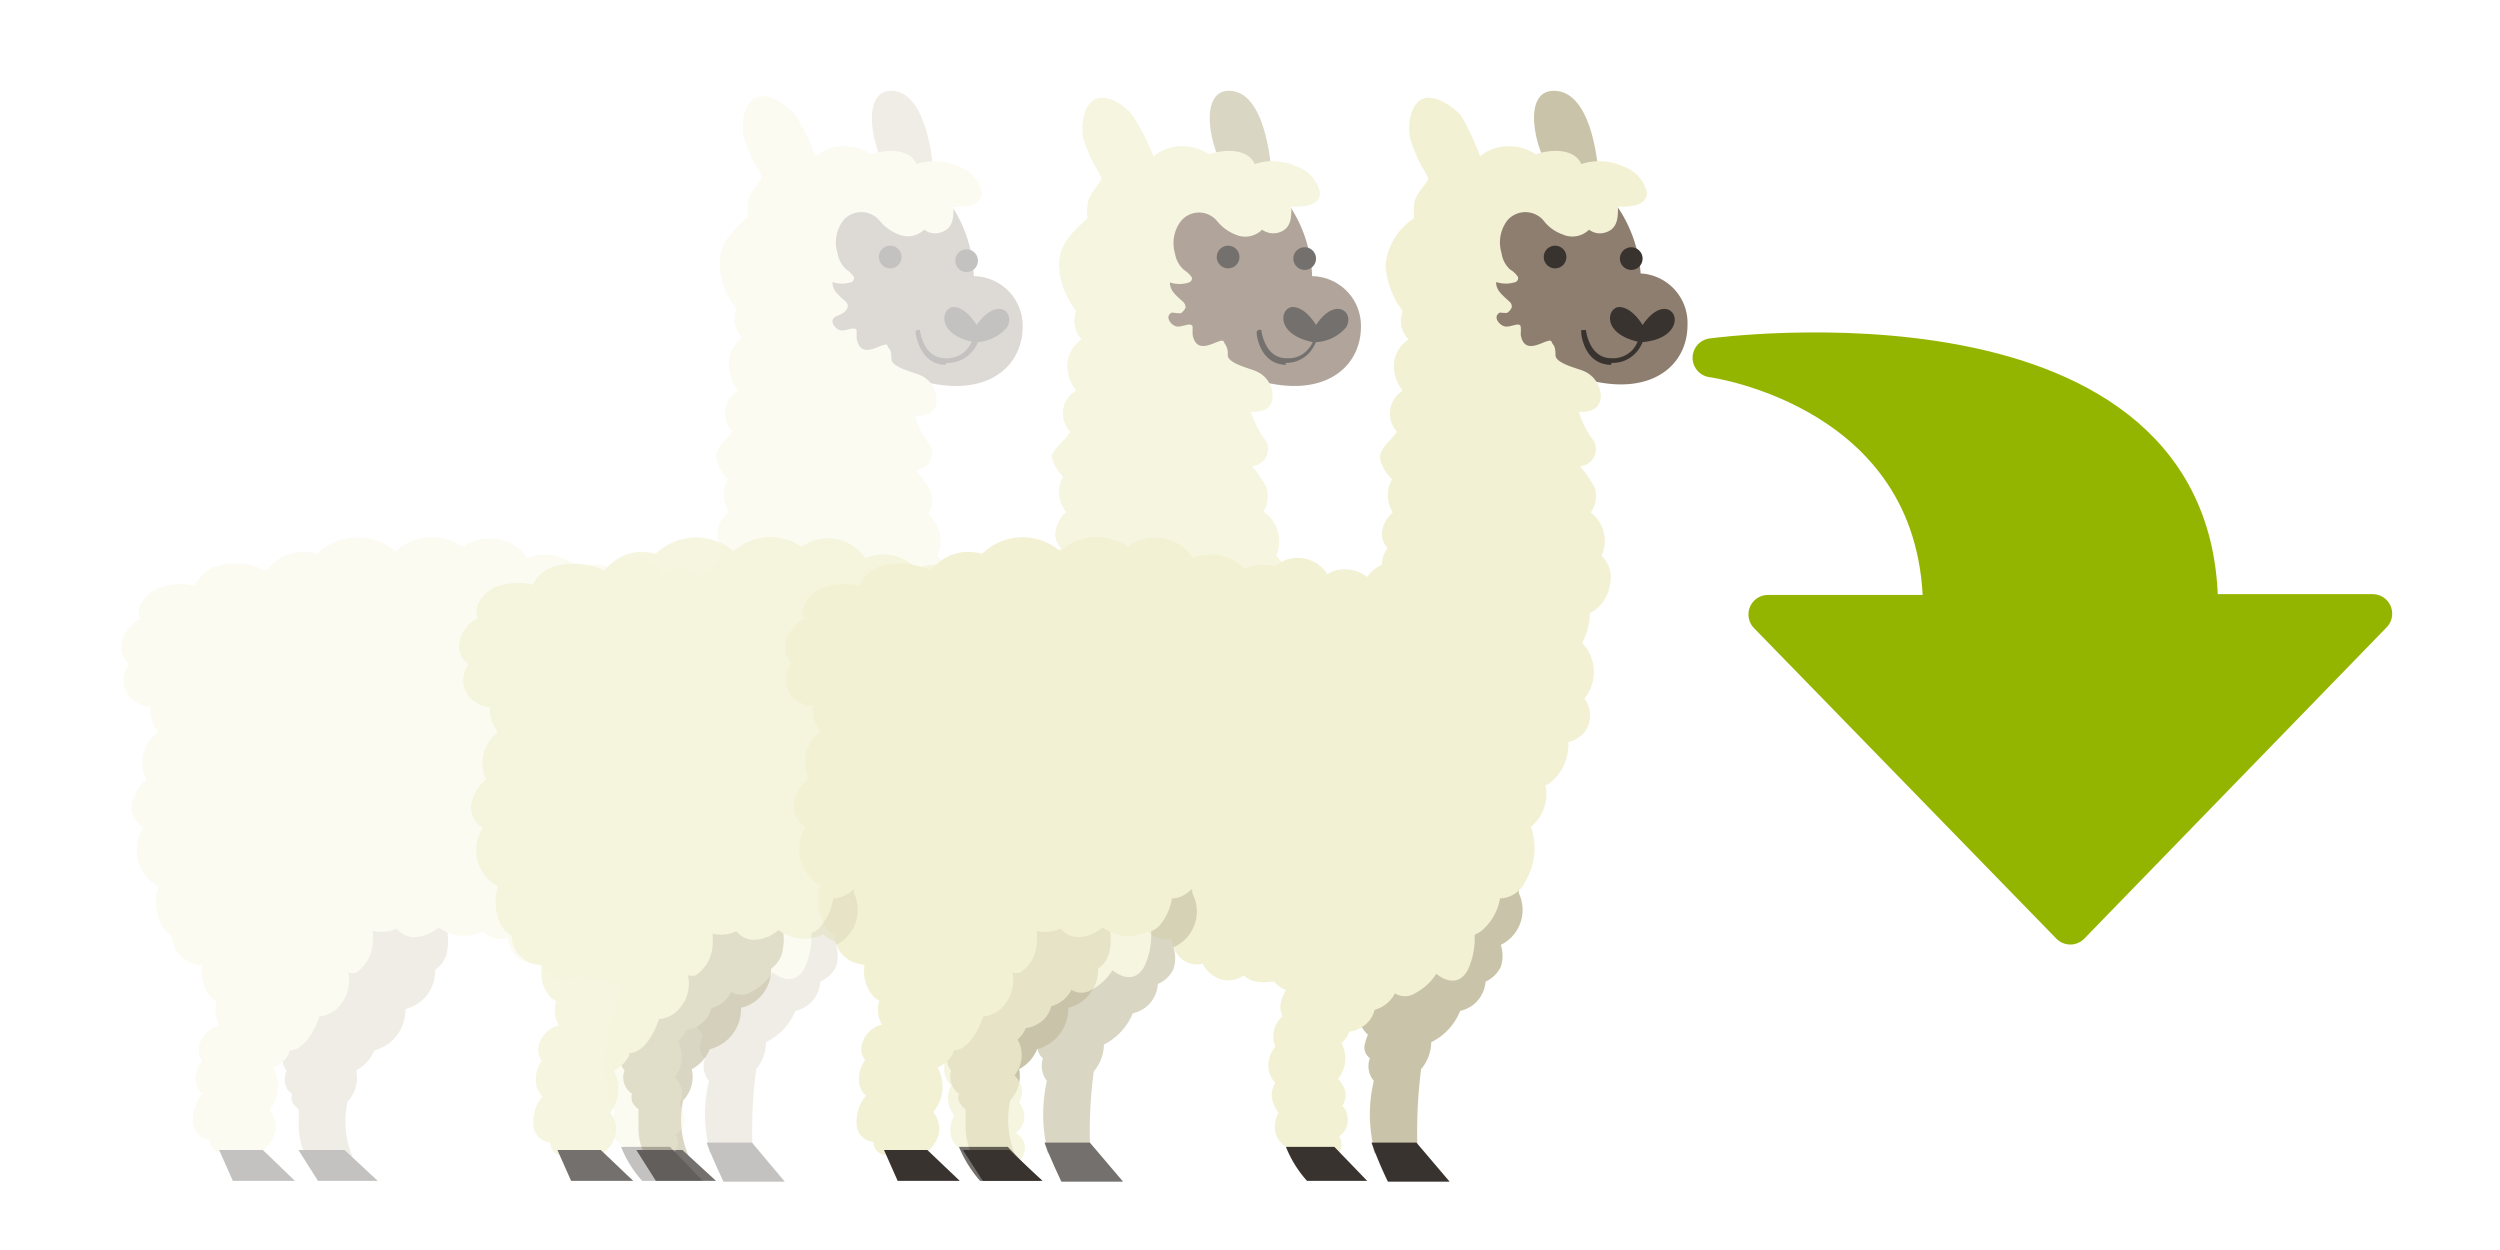 <svg xmlns="http://www.w3.org/2000/svg" viewBox="0 0 64 32"><title>io_importAnim</title><g id="Layer_25" data-name="Layer 25"><path d="M38.88,22.86a.13.13,0,0,0,0-.06c-.86-1.89-3.51,2.58-4.3,2.85-.15.05-.09.28.06.23l.16-.07a.71.71,0,0,0,.22.68,1.31,1.31,0,0,0-.09.28.34.34,0,0,0,.14.32.58.58,0,0,0,.1.58,3.7,3.7,0,0,0,0,1.72.08.08,0,0,0,0,.07v0c0,.1.13.1.2.05s.46,0,.69,0v.05c0,.16.26.09.23-.06a12.66,12.66,0,0,1,.09-2.13,1.09,1.09,0,0,0,.26-.69,1.52,1.52,0,0,0,.74-.8.83.83,0,0,0,.65-.75.8.8,0,0,0,.39-.38.89.89,0,0,0,0-.56A1,1,0,0,0,38.88,22.86Z" fill="#c9c4a9"/><path d="M28.8,22.87a1.34,1.34,0,0,1-.61.32.14.14,0,0,0-.18,0c-.79.09-1.69-.33-2.45.15-1.12.7-.57,2.36-1.6,3.18-.13.1.05.27.17.17a2.46,2.46,0,0,0,.33-.31,1.84,1.84,0,0,1-.09.28,1.77,1.77,0,0,0-.11.44.32.32,0,0,0,.09.3.58.58,0,0,0,.06.46.47.47,0,0,0,.14.14.25.25,0,0,0,0,.2.55.55,0,0,0,.17.2c0,.11,0,.22,0,.34a1.83,1.83,0,0,0,.09.65.81.81,0,0,0,.7.4.12.12,0,0,0,.21,0h0a.1.1,0,0,0,.11-.09.13.13,0,0,0,.14-.18,2.38,2.38,0,0,1-.11-1.35.9.9,0,0,0,.23-.8,1,1,0,0,0,.46-.51,1.08,1.08,0,0,0,.8-1.06,1,1,0,0,0,.76-1,.71.71,0,0,0,.27-.36,1.49,1.49,0,0,0-.12-1.1A1.34,1.34,0,0,0,29,23C29.09,22.93,28.91,22.76,28.8,22.87Zm-4,5.25h0a0,0,0,0,1,0,0h0Z" fill="#c9c4a9"/><path d="M41,14.23A.92.92,0,0,0,40.52,13a1.59,1.59,0,0,0-1.24-1.39c-1.18-.36-2.3.77-3.25,1.33h0a.8.8,0,0,0-.65.68.53.53,0,0,0,.14.41.86.86,0,0,0-.15.43.91.91,0,0,0-.37.31.93.93,0,0,0-.89-.14l-.13.07a.89.89,0,0,0-1.35-.19.93.93,0,0,0-.76.06,1.18,1.18,0,0,0-1.33-.28A1.14,1.14,0,0,0,28.88,14a1.41,1.41,0,0,0-1.74.11,1.48,1.48,0,0,0-2,.07,1.2,1.2,0,0,0-1.2.3.69.69,0,0,0-.11.13,1.8,1.8,0,0,0-1.25-.12A.87.87,0,0,0,22,15a1.67,1.67,0,0,0-.77,0,.91.91,0,0,0-.64.5.37.37,0,0,0,0,.35.88.88,0,0,0-.48.67.53.53,0,0,0,.15.46.68.68,0,0,0,0,.83.85.85,0,0,0,.55.27.91.91,0,0,0,.2.64,1,1,0,0,0-.31,1.21,1.32,1.32,0,0,0-.32.45.62.62,0,0,0,.24.79,1.07,1.07,0,0,0,.39,1.5,1.32,1.32,0,0,0,.09,1,.59.59,0,0,0,.26.26.78.78,0,0,0,.31.6.68.68,0,0,0,.47.15.94.94,0,0,0,.19.79.34.34,0,0,0,.18.14.84.84,0,0,0,0,.47.69.69,0,0,0,.07.15.69.69,0,0,0-.53.6.43.43,0,0,0,.1.31.76.76,0,0,0-.16.51.52.52,0,0,0,.18.4,1,1,0,0,0-.24.71.46.46,0,0,0,.43.47.34.34,0,0,0,.3.34.67.67,0,0,0,.39-.08.61.61,0,0,0,.84-.17.66.66,0,0,0,0-.85A1,1,0,0,0,24,27.33a.78.78,0,0,0,.41-.39l0-.05c.34,0,.62-.44.76-.87a.74.74,0,0,0,.53-.28,1,1,0,0,0,.22-.84.46.46,0,0,0,.19,0,.93.93,0,0,0,.43-.72,2,2,0,0,0,0-.35.91.91,0,0,0,.61-.06.61.61,0,0,0,.45.22,1,1,0,0,0,.63-.25,1.08,1.08,0,0,0,1.15.1.61.61,0,0,0,.34.2.88.88,0,0,0,.28,0,.71.71,0,0,0,.23.49.61.61,0,0,0,.56.14.79.79,0,0,0,.43.39.68.68,0,0,0,.62-.09.58.58,0,0,0,.28.15,1.16,1.16,0,0,0,.49,0,.76.76,0,0,0,.09.09.83.83,0,0,0,.22.14,1,1,0,0,0-.14.37.58.58,0,0,0,.05.3.67.67,0,0,0-.18.77.78.78,0,0,0-.18.48.62.62,0,0,0,.18.45.58.58,0,0,0-.05.53.73.73,0,0,0,.13.23.76.76,0,0,0-.09.42.56.56,0,0,0,.57.53.78.78,0,0,0,.71.27.4.4,0,0,0,.36-.61.5.5,0,0,0,.21-.53.36.36,0,0,0-.13-.25.48.48,0,0,0,0-.55.53.53,0,0,0-.11-.14.82.82,0,0,0,.09-.92.61.61,0,0,0,.2-.29.73.73,0,0,0,.33-.12.7.7,0,0,0,.32-.44.81.81,0,0,0,.52-.42.48.48,0,0,0,.51,0,1.46,1.46,0,0,0,.55-.5c.27.22.61.28.81-.11a1.89,1.89,0,0,0,.17-.89.8.8,0,0,0,.21-.13A1.39,1.39,0,0,0,38.4,23a.74.74,0,0,0,.65-.44,1.63,1.63,0,0,0,.14-1.39,1.09,1.09,0,0,0,.37-1.08l.06,0A1.27,1.27,0,0,0,40.15,19a.85.85,0,0,0,.41-.25.72.72,0,0,0,0-.87,1.06,1.06,0,0,0-.06-1.42,1.62,1.62,0,0,0,.2-.76,1,1,0,0,0,.52-.76A.76.76,0,0,0,41,14.23ZM21,20.91s0,0,0,0Z" fill="#f2f1d3"/><polygon points="22.63 29.44 23.74 29.44 24.57 30.23 22.98 30.23 22.63 29.44" fill="#38332f"/><polygon points="24.65 29.44 25.16 30.23 26.69 30.23 25.84 29.44 24.65 29.44" fill="#38332f"/><path d="M32.92,29.36h1.24l.84.87H33.46A2.88,2.88,0,0,1,32.92,29.36Z" fill="#38332f"/><path d="M35.11,29.25h1.15l.85,1H35.53A9.89,9.89,0,0,1,35.11,29.25Z" fill="#38332f"/><path d="M40.92,4.45s-.1-2-1.05-2.12-.6,1.54-.12,2.12S40.92,4.45,40.92,4.45Z" fill="#c9c4a9"/><path d="M41.24,5.07A3.45,3.45,0,0,1,42,7,1.27,1.27,0,0,1,43.2,8.32c0,1.27-1.39,2.18-3.77.91s-2.3-2.66-1.67-3.79S41.24,5.07,41.24,5.07Z" fill="#8e7e70"/><path d="M41.47,6.62a.29.29,0,0,0,.58,0,.29.29,0,0,0-.58,0Z" fill="#38332f"/><path d="M39.52,6.57a.29.29,0,1,0,.28-.28A.29.29,0,0,0,39.52,6.57Z" fill="#38332f"/><path d="M41.26,9.29a.8.8,0,0,0,.6-.24.86.86,0,0,0,.25-.59.06.06,0,0,0-.12,0,.81.81,0,0,1-.21.51.68.68,0,0,1-.53.2c-.57,0-.65-.71-.65-.72s0,0-.07,0-.05,0-.05.07.09.81.76.82Z" fill="#38332f"/><path d="M42.05,8.32s-.25-.44-.58-.46-.5.7.52.9c0,0,.61,0,.83-.38S42.56,7.57,42.05,8.32Z" fill="#38332f"/><path d="M35.76,11.05A.69.69,0,0,1,35.91,10a1,1,0,0,1-.22-.53.81.81,0,0,1,.37-.78.68.68,0,0,1-.15-.73,2.13,2.13,0,0,1-.44-1.17,1.6,1.6,0,0,1,.73-1.2,1.67,1.67,0,0,1,0-.32c0-.27.24-.46.37-.69l-.09-.18a3.47,3.47,0,0,1-.38-.86c-.07-.33,0-.85.3-1s.77.17,1,.41A7,7,0,0,1,37.89,4a1.15,1.15,0,0,1,.6-.25,1.29,1.29,0,0,1,.83.2c.43-.15,1-.13,1.16.25a1.47,1.47,0,0,1,1.07.06.92.92,0,0,1,.61.67c0,.33-.39.37-.74.36,0,.28,0,.58-.35.67a.46.46,0,0,1-.39-.08A.61.61,0,0,1,40,6a1.05,1.05,0,0,1-.49-.36.61.61,0,0,0-.92,0,.93.93,0,0,0-.15.84.69.69,0,0,0,.22.42.61.61,0,0,1,.2.19.11.11,0,0,1-.06.13.8.8,0,0,1-.5,0c0,.22.16.33.34.5a.16.16,0,0,1,.06.15.31.31,0,0,1-.12.14A.84.84,0,0,1,38.4,8c-.21.11,0,.35.15.36s.35-.12.38,0a1.18,1.18,0,0,1,0,.2c.07.47.44.26.63.19s.14,0,.2.07.06.2.06.27c0,.22.58.34.75.42a.72.72,0,0,1,.41.62c0,.34-.27.43-.56.41a2.29,2.29,0,0,0,.39.76.46.46,0,0,1-.06.49.54.54,0,0,1-.3.15,2.8,2.8,0,0,1,.37.53.71.71,0,0,1-.15.71.46.46,0,0,1-.56.1.58.58,0,0,1-.5.32.63.63,0,0,1-.45-.15A.75.75,0,0,1,38,13.39a.76.76,0,0,1-1.06,0,.89.89,0,0,1-1.15-.12.8.8,0,0,1-.15-1,1,1,0,0,1-.31-.53C35.31,11.45,35.6,11.31,35.76,11.05Z" fill="#f2f1d3"/><g opacity="0.7"><path d="M30.52,22.86a.13.13,0,0,0,0-.06c-.87-1.89-3.51,2.58-4.31,2.85-.14.05-.08.28.07.23l.15-.07a.74.74,0,0,0,.22.68.9.9,0,0,0-.08.28.33.33,0,0,0,.13.32.63.63,0,0,0,.1.58,4,4,0,0,0,0,1.72.14.14,0,0,0,0,.07v0a.11.11,0,0,0,.19.05c.23,0,.46,0,.69,0a.07.07,0,0,0,0,.05c0,.16.26.09.23-.06A11.69,11.69,0,0,1,28,27.43a1.09,1.09,0,0,0,.26-.69,1.56,1.56,0,0,0,.74-.8.81.81,0,0,0,.64-.75.78.78,0,0,0,.4-.38.89.89,0,0,0,0-.56A1,1,0,0,0,30.52,22.86Z" fill="#c9c4a9"/><path d="M20.44,22.87a1.39,1.39,0,0,1-.61.32.14.14,0,0,0-.18,0c-.79.09-1.69-.33-2.45.15-1.12.7-.57,2.36-1.61,3.18-.12.1.05.27.17.17a2,2,0,0,0,.33-.31,1.87,1.87,0,0,1-.08.28,2.4,2.4,0,0,0-.12.44.36.36,0,0,0,.1.3.5.5,0,0,0,.19.6.36.36,0,0,0,0,.2.55.55,0,0,0,.17.2,1.93,1.93,0,0,0,0,.34,1.62,1.62,0,0,0,.08.65.84.84,0,0,0,.71.4.12.12,0,0,0,.21,0h0a.11.11,0,0,0,.11-.09c.08,0,.19-.08.14-.18a2.3,2.3,0,0,1-.11-1.35.87.87,0,0,0,.22-.8,1,1,0,0,0,.46-.51,1.06,1.06,0,0,0,.8-1.06,1,1,0,0,0,.77-1,.77.77,0,0,0,.27-.36,1.45,1.45,0,0,0-.13-1.1,1.32,1.32,0,0,0,.67-.35A.12.12,0,0,0,20.44,22.87Zm-4,5.25h0v0h0Z" fill="#c9c4a9"/><path d="M32.67,14.23A.92.92,0,0,0,32.16,13a1.59,1.59,0,0,0-1.24-1.39c-1.19-.36-2.3.77-3.25,1.33h0a.78.78,0,0,0-.65.68.5.5,0,0,0,.14.41.86.86,0,0,0-.15.43.91.91,0,0,0-.37.31.93.93,0,0,0-.89-.14l-.14.07a.81.81,0,0,0-1-.39.86.86,0,0,0-.38.2.93.93,0,0,0-.76.06,1.17,1.17,0,0,0-1.32-.28A1.15,1.15,0,0,0,20.52,14a1.41,1.41,0,0,0-1.74.11,1.5,1.5,0,0,0-2,.07,1.19,1.19,0,0,0-1.19.3.69.69,0,0,0-.11.13,1.81,1.81,0,0,0-1.25-.12.91.91,0,0,0-.59.48,1.63,1.63,0,0,0-.76,0,.89.89,0,0,0-.64.5.37.37,0,0,0,0,.35.86.86,0,0,0-.48.67A.53.53,0,0,0,12,17a.68.68,0,0,0,0,.83.83.83,0,0,0,.54.27.92.92,0,0,0,.21.64,1,1,0,0,0-.31,1.21,1.2,1.2,0,0,0-.32.45.61.61,0,0,0,.24.79,1.05,1.05,0,0,0,.39,1.5,1.32,1.32,0,0,0,.08,1,.61.61,0,0,0,.27.26.75.75,0,0,0,.31.6.67.67,0,0,0,.47.15.93.93,0,0,0,.18.79.44.44,0,0,0,.18.14.84.84,0,0,0,0,.47.69.69,0,0,0,.07.15.69.69,0,0,0-.53.6.47.47,0,0,0,.09.31.81.81,0,0,0-.15.51.54.54,0,0,0,.17.4,1,1,0,0,0-.24.71.48.48,0,0,0,.44.47.33.33,0,0,0,.29.34.69.69,0,0,0,.4-.08.62.62,0,0,0,.84-.17.68.68,0,0,0,0-.85,1,1,0,0,0,.09-1.09.76.76,0,0,0,.4-.39l0-.05c.34,0,.62-.44.76-.87a.76.76,0,0,0,.53-.28.94.94,0,0,0,.21-.84.48.48,0,0,0,.2,0,1,1,0,0,0,.43-.72,2,2,0,0,0,0-.35.91.91,0,0,0,.61-.06.59.59,0,0,0,.44.22,1,1,0,0,0,.64-.25,1.08,1.08,0,0,0,1.15.1.62.62,0,0,0,.33.2.88.88,0,0,0,.28,0,.8.8,0,0,0,.23.49.62.62,0,0,0,.56.14.79.79,0,0,0,.43.39.67.67,0,0,0,.62-.09.62.62,0,0,0,.29.15,1.17,1.17,0,0,0,.49,0,.38.38,0,0,0,.09.09.83.83,0,0,0,.22.14,1,1,0,0,0-.14.37.49.49,0,0,0,.05.3.65.65,0,0,0-.18.77.73.73,0,0,0-.18.48.62.62,0,0,0,.18.45.67.67,0,0,0,.08.76.77.77,0,0,0-.1.42.56.56,0,0,0,.57.53.8.8,0,0,0,.72.27A.4.4,0,0,0,26,29a.5.5,0,0,0,.21-.53.46.46,0,0,0-.13-.25.48.48,0,0,0,0-.55.53.53,0,0,0-.11-.14.82.82,0,0,0,.08-.92.7.7,0,0,0,.21-.29.77.77,0,0,0,.33-.12.7.7,0,0,0,.32-.44.83.83,0,0,0,.52-.42.48.48,0,0,0,.51,0,1.44,1.44,0,0,0,.54-.5c.28.22.62.28.82-.11a1.89,1.89,0,0,0,.17-.89.63.63,0,0,0,.2-.13A1.39,1.39,0,0,0,30,23c.25,0,.48-.16.66-.44a1.67,1.67,0,0,0,.14-1.39,1.11,1.11,0,0,0,.37-1.08l.06,0A1.27,1.27,0,0,0,31.79,19a.78.78,0,0,0,.4-.25.72.72,0,0,0,.06-.87,1,1,0,0,0-.07-1.42,1.63,1.63,0,0,0,.21-.76,1,1,0,0,0,.52-.76A.76.76,0,0,0,32.67,14.23Zm-20,6.68s0,0,0,0Z" fill="#f2f1d3"/><polygon points="14.27 29.44 15.38 29.44 16.21 30.23 14.62 30.23 14.27 29.44" fill="#38332f"/><polygon points="16.29 29.44 16.79 30.23 18.33 30.23 17.47 29.44 16.29 29.44" fill="#38332f"/><path d="M24.55,29.36H25.8l.84.87H25.09A3.11,3.11,0,0,1,24.55,29.36Z" fill="#38332f"/><path d="M26.74,29.25H27.9l.85,1H27.17S26.83,29.53,26.74,29.25Z" fill="#38332f"/><path d="M32.55,4.45s-.09-2-1-2.12-.59,1.54-.12,2.12S32.55,4.45,32.55,4.45Z" fill="#c9c4a9"/><path d="M32.87,5.07a3.43,3.43,0,0,1,.72,2,1.27,1.27,0,0,1,1.25,1.29c0,1.27-1.39,2.18-3.77.91S28.76,6.57,29.4,5.44,32.87,5.07,32.87,5.07Z" fill="#8e7e70"/><path d="M33.11,6.62a.29.29,0,0,0,.58,0,.29.29,0,0,0-.58,0Z" fill="#38332f"/><path d="M31.15,6.57a.29.29,0,1,0,.29-.28A.29.29,0,0,0,31.15,6.57Z" fill="#38332f"/><path d="M32.9,9.29a.8.8,0,0,0,.6-.24.91.91,0,0,0,.25-.59.07.07,0,0,0-.07-.06.06.06,0,0,0,0,.06.78.78,0,0,1-.22.51.65.65,0,0,1-.53.2c-.56,0-.64-.71-.64-.72a.08.08,0,0,0-.07,0s-.05,0-.05.07.09.81.76.82Z" fill="#38332f"/><path d="M33.69,8.32s-.25-.44-.58-.46-.5.7.51.9a1.08,1.08,0,0,0,.84-.38C34.69,8,34.19,7.57,33.69,8.32Z" fill="#38332f"/><path d="M27.4,11.05A.67.67,0,0,1,27.55,10a1,1,0,0,1-.22-.53.81.81,0,0,1,.36-.78.7.7,0,0,1-.14-.73,2.05,2.05,0,0,1-.44-1.17c0-.54.36-.87.73-1.2a1.13,1.13,0,0,1,0-.32c0-.27.24-.46.36-.69a1.42,1.42,0,0,0-.08-.18,3.92,3.92,0,0,1-.39-.86c-.06-.33,0-.85.31-1s.77.17.95.41A6.23,6.23,0,0,1,29.53,4a1.16,1.16,0,0,1,.59-.25,1.32,1.32,0,0,1,.84.2c.43-.15,1-.13,1.16.25a1.47,1.47,0,0,1,1.07.06.89.89,0,0,1,.6.67c0,.33-.38.37-.73.36,0,.28,0,.58-.35.67a.49.49,0,0,1-.4-.08.61.61,0,0,1-.67.13,1.16,1.16,0,0,1-.49-.36.6.6,0,0,0-.91,0,.93.93,0,0,0-.16.84.71.71,0,0,0,.23.42.73.73,0,0,1,.2.19.11.11,0,0,1-.07.13.77.77,0,0,1-.49,0c0,.22.16.33.34.5a.19.19,0,0,1,.06.15.39.39,0,0,1-.12.14A1.63,1.63,0,0,1,30,8c-.21.11,0,.35.14.36s.35-.12.39,0l0,.2c.08.47.45.26.64.19s.14,0,.2.07a.43.43,0,0,1,.06.27c0,.22.58.34.74.42a.69.69,0,0,1,.41.62c0,.34-.27.43-.56.41a2.32,2.32,0,0,0,.4.76.45.45,0,0,1-.07.49.51.51,0,0,1-.3.15,2.8,2.8,0,0,1,.37.53.73.73,0,0,1-.14.71.46.46,0,0,1-.56.1.58.58,0,0,1-.51.32.66.66,0,0,1-.45-.15c-.29.4-.87.25-1.18-.13a.76.76,0,0,1-1.06,0,.88.88,0,0,1-1.14-.12.8.8,0,0,1-.16-1,1,1,0,0,1-.3-.53C27,11.45,27.24,11.31,27.4,11.05Z" fill="#f2f1d3"/></g><g opacity="0.3"><path d="M21.86,22.86a.13.13,0,0,0,0-.06c-.86-1.89-3.5,2.58-4.3,2.85a.12.12,0,0,0,.07.23l.15-.07a.74.74,0,0,0,.22.68.9.9,0,0,0-.08.28.33.33,0,0,0,.13.32.58.58,0,0,0,.1.58,3.7,3.7,0,0,0,0,1.72.15.15,0,0,0,0,.07v0a.11.11,0,0,0,.19.05c.23,0,.46,0,.69,0v.05c0,.16.27.09.24-.06a11.69,11.69,0,0,1,.09-2.13,1.08,1.08,0,0,0,.25-.69,1.54,1.54,0,0,0,.75-.8.81.81,0,0,0,.64-.75.82.82,0,0,0,.4-.38.89.89,0,0,0,0-.56A1,1,0,0,0,21.86,22.86Z" fill="#c9c4a9"/><path d="M11.78,22.87a1.36,1.36,0,0,1-.6.32.15.15,0,0,0-.19,0c-.79.09-1.68-.33-2.45.15-1.11.7-.56,2.36-1.6,3.18-.12.1,0,.27.17.17a2,2,0,0,0,.33-.31,1.84,1.84,0,0,1-.09.28,2.36,2.36,0,0,0-.11.44.36.36,0,0,0,.1.3.54.54,0,0,0,0,.46.47.47,0,0,0,.14.14.29.29,0,0,0,0,.2.55.55,0,0,0,.17.2c0,.11,0,.22,0,.34a1.83,1.83,0,0,0,.09.65.82.82,0,0,0,.7.4.13.13,0,0,0,.22,0h0a.11.11,0,0,0,.12-.09A.13.13,0,0,0,9,29.55a2.29,2.29,0,0,1-.1-1.35.9.9,0,0,0,.22-.8,1,1,0,0,0,.46-.51,1.07,1.07,0,0,0,.8-1.06,1,1,0,0,0,.76-1,.78.78,0,0,0,.28-.36,1.49,1.49,0,0,0-.13-1.1A1.34,1.34,0,0,0,12,23C12.07,22.93,11.9,22.76,11.78,22.87Zm-4,5.25h0v0h0Z" fill="#c9c4a9"/><path d="M24,14.23A.92.92,0,0,0,23.5,13a1.58,1.58,0,0,0-1.24-1.39c-1.18-.36-2.29.77-3.25,1.33h0a.81.81,0,0,0-.65.68.57.57,0,0,0,.14.41,1,1,0,0,0-.14.43.8.8,0,0,0-.37.31.94.94,0,0,0-.9-.14l-.13.07a.81.81,0,0,0-1-.39.86.86,0,0,0-.38.2.93.93,0,0,0-.76.06,1.17,1.17,0,0,0-1.32-.28A1.16,1.16,0,0,0,11.86,14a1.41,1.41,0,0,0-1.74.11,1.49,1.49,0,0,0-2,.07,1.19,1.19,0,0,0-1.19.3l-.12.13a1.79,1.79,0,0,0-1.25-.12A.87.87,0,0,0,5,15a1.63,1.63,0,0,0-.76,0,.92.92,0,0,0-.65.5.4.4,0,0,0,0,.35.88.88,0,0,0-.48.67A.6.6,0,0,0,3.3,17a.69.69,0,0,0,0,.83.88.88,0,0,0,.55.27.87.87,0,0,0,.21.64.94.94,0,0,0-.31,1.21,1.2,1.2,0,0,0-.32.45.61.61,0,0,0,.24.79,1.05,1.05,0,0,0,.39,1.5,1.27,1.27,0,0,0,.08,1,.59.59,0,0,0,.26.26.81.81,0,0,0,.31.6.71.71,0,0,0,.48.15.93.93,0,0,0,.18.79.44.44,0,0,0,.18.14.76.76,0,0,0,0,.47.67.67,0,0,0,.06.15.7.7,0,0,0-.52.6.38.38,0,0,0,.09.31A.82.82,0,0,0,5,27.6a.55.55,0,0,0,.18.4,1,1,0,0,0-.24.71.47.47,0,0,0,.43.47.35.35,0,0,0,.3.34.66.66,0,0,0,.39-.08.61.61,0,0,0,.84-.17.65.65,0,0,0,0-.85A1,1,0,0,0,7,27.33a.74.74,0,0,0,.41-.39l0-.05c.35,0,.62-.44.77-.87a.74.74,0,0,0,.52-.28,1,1,0,0,0,.22-.84.51.51,0,0,0,.2,0,1,1,0,0,0,.42-.72,1.34,1.34,0,0,0,0-.35.92.92,0,0,0,.61-.06.59.59,0,0,0,.44.22,1,1,0,0,0,.64-.25,1.07,1.07,0,0,0,1.14.1.69.69,0,0,0,.34.2A.88.88,0,0,0,13,24a.8.8,0,0,0,.23.49.61.61,0,0,0,.56.14.79.79,0,0,0,.43.39.67.67,0,0,0,.62-.09.58.58,0,0,0,.28.15,1.16,1.16,0,0,0,.49,0l.09.09a1,1,0,0,0,.22.14.82.82,0,0,0-.13.37.49.49,0,0,0,0,.3.66.66,0,0,0-.17.77.73.73,0,0,0-.18.48.57.57,0,0,0,.17.45.61.61,0,0,0,0,.53.74.74,0,0,0,.14.23.69.69,0,0,0-.1.42.56.56,0,0,0,.57.53.79.79,0,0,0,.71.27.41.41,0,0,0,.37-.61.51.51,0,0,0,.21-.53.46.46,0,0,0-.13-.25.51.51,0,0,0,0-.55.53.53,0,0,0-.11-.14.84.84,0,0,0,.08-.92.7.7,0,0,0,.21-.29.82.82,0,0,0,.33-.12.7.7,0,0,0,.32-.44.79.79,0,0,0,.51-.42.5.5,0,0,0,.52,0,1.44,1.44,0,0,0,.54-.5c.28.22.61.28.82-.11a1.89,1.89,0,0,0,.17-.89.63.63,0,0,0,.2-.13,1.39,1.39,0,0,0,.36-.76.77.77,0,0,0,.66-.44,1.67,1.67,0,0,0,.14-1.39,1.11,1.11,0,0,0,.37-1.08l.05,0A1.25,1.25,0,0,0,23.13,19a.85.85,0,0,0,.41-.25.71.71,0,0,0,.05-.87,1.06,1.06,0,0,0-.06-1.42,1.63,1.63,0,0,0,.21-.76,1,1,0,0,0,.52-.76A.8.8,0,0,0,24,14.23ZM4,20.91s0,0,0,0Z" fill="#f2f1d3"/><polygon points="5.61 29.44 6.73 29.44 7.55 30.23 5.96 30.23 5.61 29.44" fill="#38332f"/><polygon points="7.64 29.44 8.14 30.23 9.67 30.23 8.82 29.44 7.64 29.44" fill="#38332f"/><path d="M15.9,29.36h1.25l.84.87H16.44A2.88,2.88,0,0,1,15.9,29.36Z" fill="#38332f"/><path d="M18.09,29.25h1.16l.84,1H18.52S18.18,29.53,18.09,29.25Z" fill="#38332f"/><path d="M23.9,4.45s-.1-2-1-2.12-.6,1.54-.12,2.12S23.9,4.45,23.9,4.45Z" fill="#c9c4a9"/><path d="M24.22,5.07a3.45,3.45,0,0,1,.71,2,1.27,1.27,0,0,1,1.25,1.29c0,1.27-1.39,2.18-3.77.91s-2.3-2.66-1.67-3.79S24.22,5.07,24.22,5.07Z" fill="#8e7e70"/><path d="M24.46,6.62a.29.29,0,1,0,.57,0,.29.29,0,0,0-.57,0Z" fill="#38332f"/><path d="M22.5,6.57a.29.29,0,1,0,.29-.28A.29.29,0,0,0,22.5,6.57Z" fill="#38332f"/><path d="M24.24,9.29a.8.8,0,0,0,.6-.24.82.82,0,0,0,.25-.59A.06.06,0,0,0,25,8.4a.06.06,0,0,0-.06.06.76.76,0,0,1-.21.51.67.67,0,0,1-.53.2c-.57,0-.65-.71-.65-.72a.06.06,0,0,0-.06,0,.05.05,0,0,0-.05.07s.09.81.76.82Z" fill="#38332f"/><path d="M25,8.32s-.25-.44-.57-.46-.51.7.51.9a1.08,1.08,0,0,0,.84-.38C26,8,25.54,7.57,25,8.32Z" fill="#38332f"/><path d="M18.74,11.05A.69.69,0,0,1,18.89,10a1,1,0,0,1-.22-.53A.83.83,0,0,1,19,8.65a.66.66,0,0,1-.14-.73,2,2,0,0,1-.44-1.17c0-.54.36-.87.73-1.2a1.13,1.13,0,0,1,0-.32c0-.27.24-.46.36-.69l-.08-.18a3.5,3.5,0,0,1-.39-.86c-.07-.33,0-.85.3-1s.77.17,1,.41A6.23,6.23,0,0,1,20.88,4a1.16,1.16,0,0,1,.59-.25,1.33,1.33,0,0,1,.84.2c.43-.15,1-.13,1.15.25a1.47,1.47,0,0,1,1.07.06.9.9,0,0,1,.61.67c0,.33-.39.37-.73.36,0,.28,0,.58-.36.67a.46.46,0,0,1-.39-.08A.61.61,0,0,1,23,6a1.16,1.16,0,0,1-.49-.36.61.61,0,0,0-.92,0,.93.93,0,0,0-.15.84.71.71,0,0,0,.23.42.69.69,0,0,1,.19.19.11.11,0,0,1-.06.13.76.76,0,0,1-.49,0c0,.22.15.33.34.5a.16.16,0,0,1,.05.15.29.29,0,0,1-.11.14,1.63,1.63,0,0,1-.19.09c-.21.11,0,.35.14.36s.35-.12.39,0l0,.2c.08.47.44.26.63.19s.14,0,.2.07.06.2.06.27c0,.22.59.34.75.42a.7.7,0,0,1,.41.62c0,.34-.27.43-.56.41a2.49,2.49,0,0,0,.39.76.43.43,0,0,1-.06.49.54.54,0,0,1-.3.15,2.8,2.8,0,0,1,.37.53.73.73,0,0,1-.14.71.48.48,0,0,1-.57.1.55.55,0,0,1-.5.32.63.63,0,0,1-.45-.15A.75.75,0,0,1,21,13.39a.76.76,0,0,1-1.06,0,.89.89,0,0,1-1.15-.12.8.8,0,0,1-.15-1,1,1,0,0,1-.3-.53C18.3,11.45,18.58,11.31,18.74,11.05Z" fill="#f2f1d3"/></g><path d="M53,23.68l-7.74-7.95s3.42,0,4.47,0c.07-5.78-5.9-6.57-5.9-6.57s12.61-1.73,12.45,6.55c1.16,0,4.46,0,4.46,0Z" fill="#94b500" stroke="#94b500" stroke-linecap="round" stroke-linejoin="round"/></g></svg>